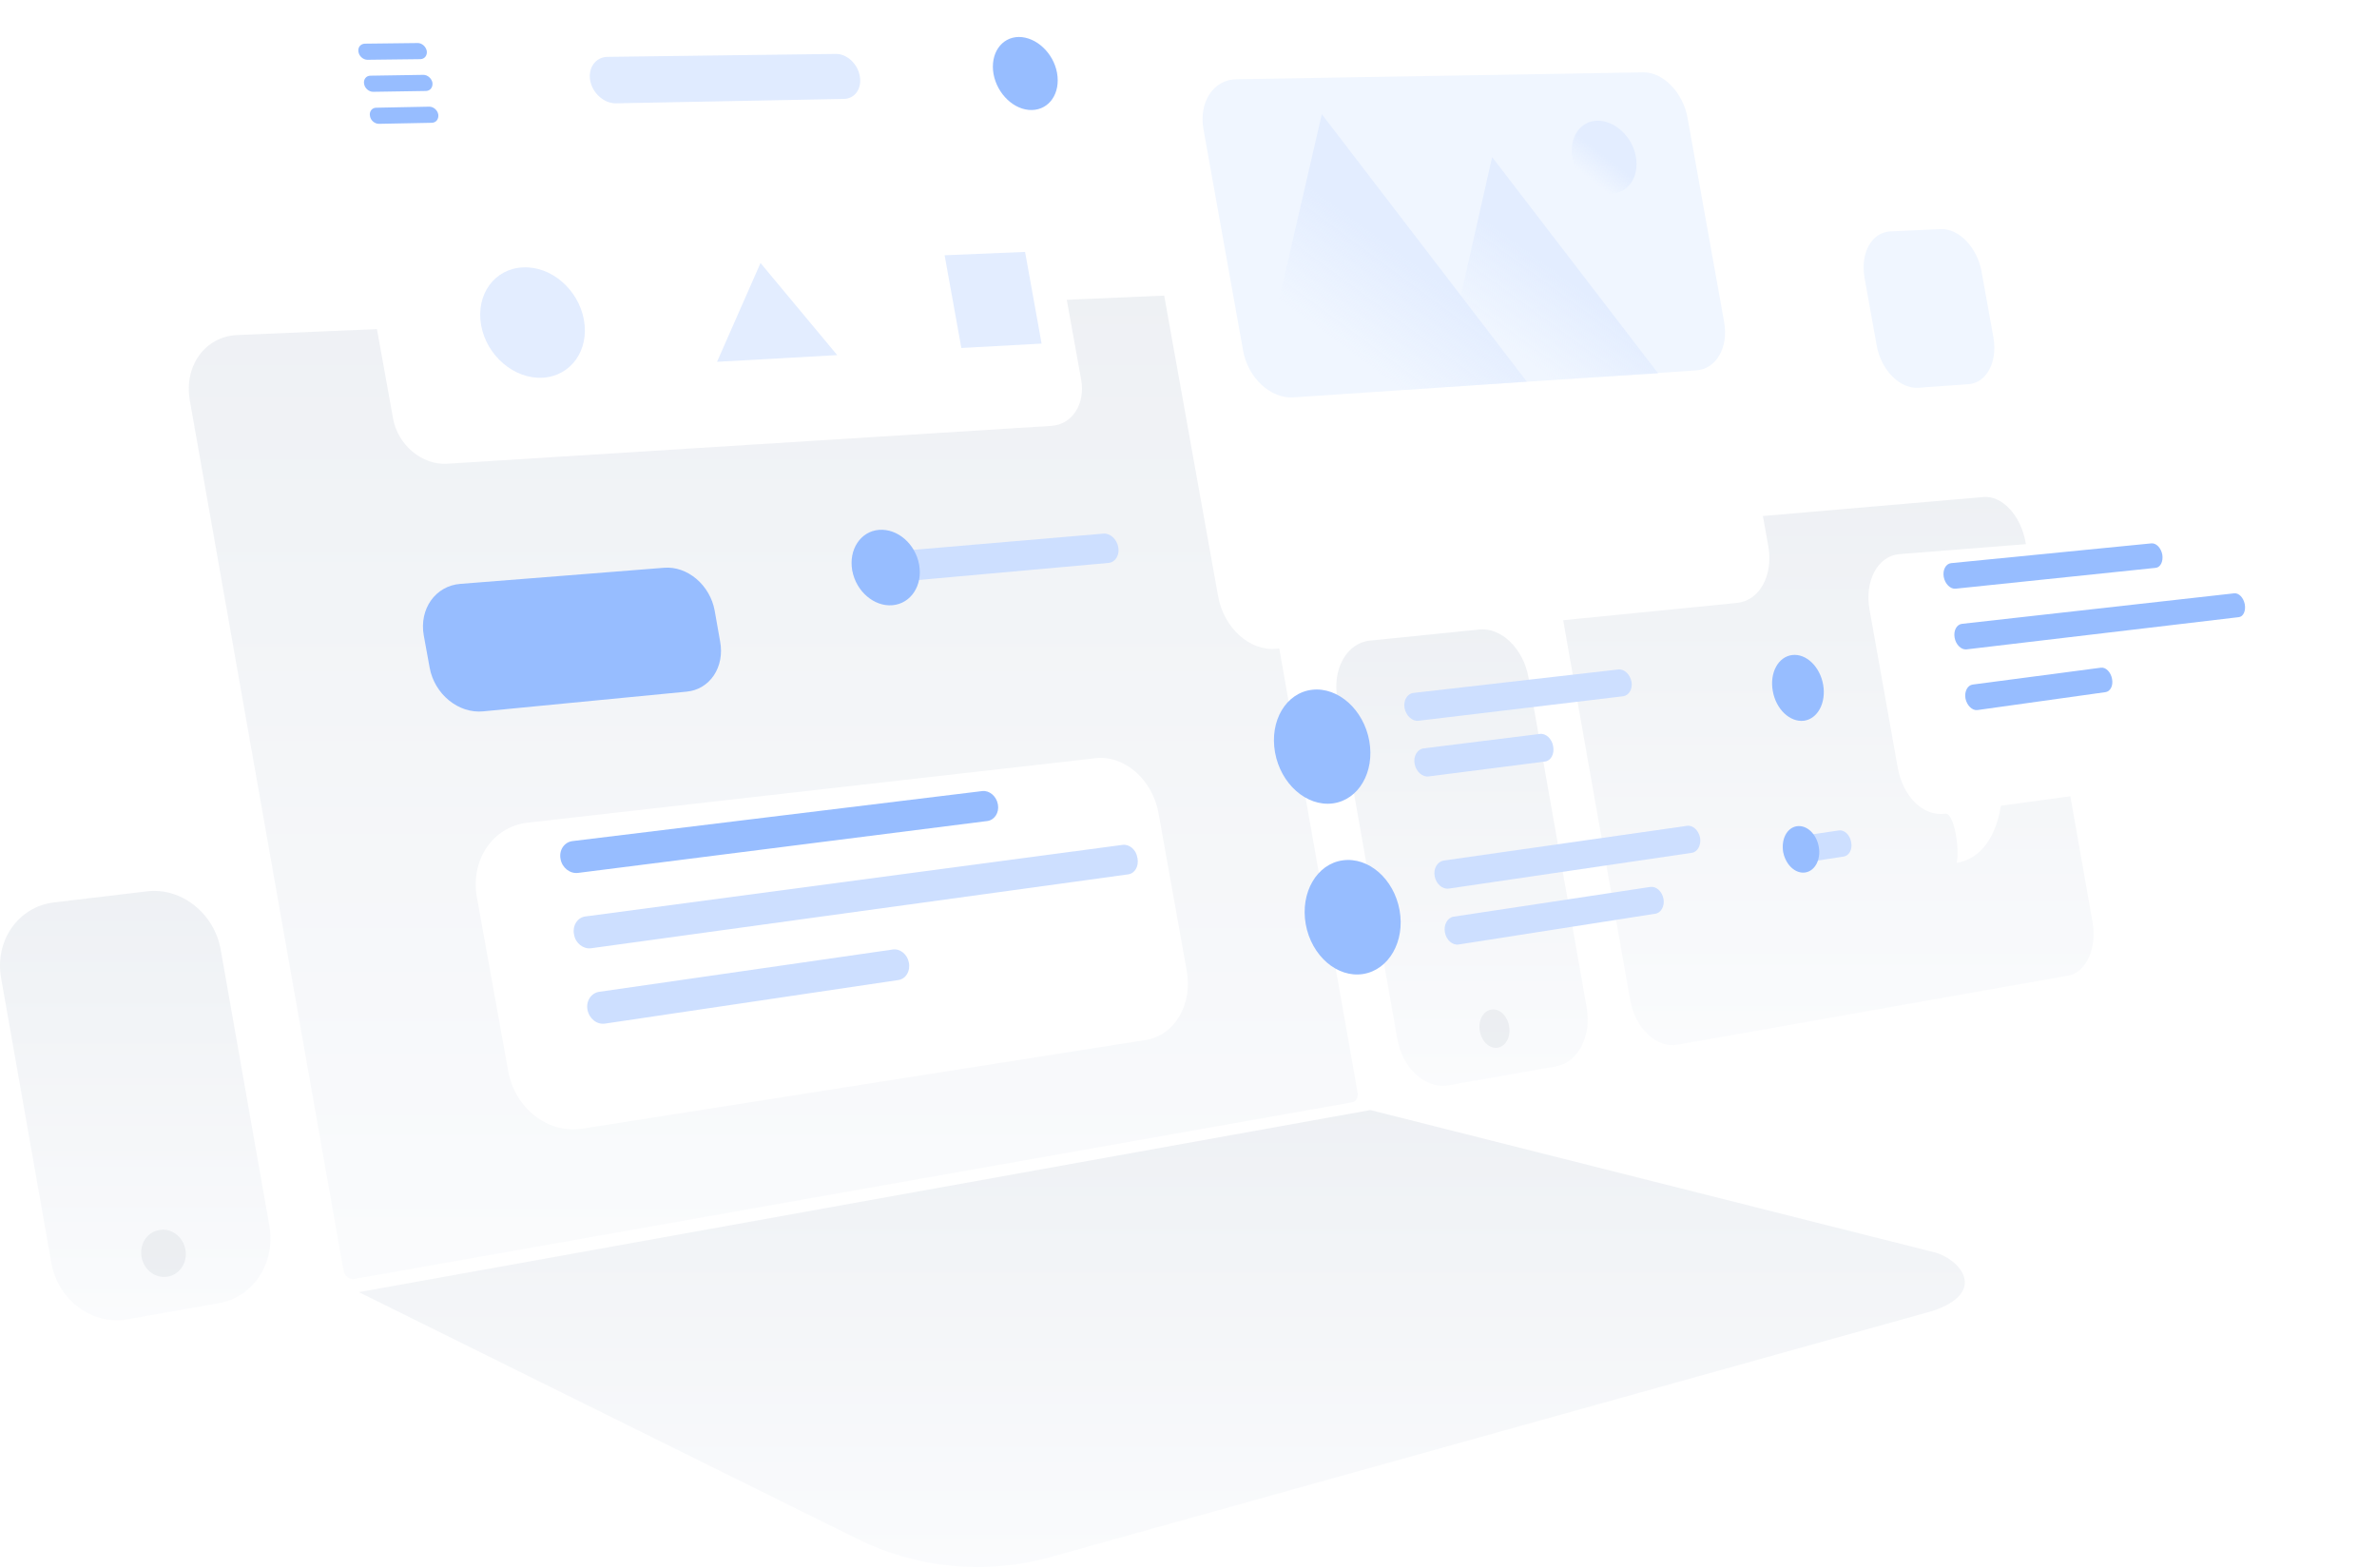 <svg width="773" height="510" viewBox="0 0 773 510" fill="none" xmlns="http://www.w3.org/2000/svg">
<g opacity="0.5">
<path d="M439.79 358.442L115.285 415.883C113.586 416.155 111.955 414.93 111.683 413.092L61.733 130.244C59.762 118.946 66.694 109.418 77.16 108.942L381.413 96.011C389.296 95.671 396.976 103.293 398.743 112.957L441.489 355.243C441.829 356.809 441.013 358.238 439.79 358.442Z" fill="url(#paint0_linear)"/>
<path d="M506.118 346.736L471.051 352.929C463.575 354.222 456.1 347.485 454.401 337.82L434.897 227.226C433.198 217.562 437.955 209.055 445.498 208.306L481.041 204.699C488.245 203.951 495.448 210.961 497.079 220.353L515.972 327.476C517.671 336.868 513.254 345.443 506.118 346.736Z" fill="url(#paint1_linear)"/>
<path opacity="0.2" d="M490.759 333.669C491.371 337.072 489.74 340.202 487.089 340.679C484.439 341.155 481.856 338.705 481.245 335.302C480.633 331.899 482.264 328.768 484.915 328.292C487.565 327.816 490.148 330.198 490.759 333.669Z" fill="#73849A"/>
<path d="M71.383 423.71L41.481 429.018C29.996 431.06 18.851 422.825 16.676 410.574L0.366 318.084C-1.809 305.901 5.939 294.808 17.559 293.447L47.801 289.84C59.015 288.479 69.752 297.054 71.791 308.896L87.626 398.732C89.664 410.574 82.461 421.736 71.383 423.71Z" fill="url(#paint2_linear)"/>
<path opacity="0.2" d="M60.306 406.355C61.053 410.506 58.471 414.453 54.529 415.134C50.588 415.815 46.782 412.956 46.035 408.737C45.287 404.517 47.869 400.57 51.879 399.957C55.753 399.277 59.558 402.135 60.306 406.355Z" fill="#73849A"/>
<path d="M530.108 325.094L506.39 190.612C504.759 181.288 509.108 173.257 516.108 172.713L645.027 161.619C651.075 161.075 657.123 167.608 658.687 176.183L680.501 299.845C681.997 308.42 678.463 316.178 672.482 317.267L545.534 339.726C538.739 340.951 531.739 334.418 530.108 325.094Z" fill="url(#paint3_linear)"/>
<path d="M116.712 420.17L445.634 360.96L629.124 407.239C637.211 409.281 646.793 420.17 628.444 426.295L341.589 506.331C320.657 512.184 298.299 510.075 278.795 500.41L116.712 420.17Z" fill="url(#paint4_linear)"/>
</g>
<g filter="url(#filter0_dd)">
<path d="M230.466 211.362L164.41 217.76C156.323 218.576 148.508 212.179 146.944 203.536L145.042 193.123C143.479 184.48 148.847 176.925 156.934 176.313L223.195 171.072C230.806 170.46 238.146 176.721 239.641 185.024L241.408 195.028C242.971 203.332 238.078 210.682 230.466 211.362Z" fill="#97BDFF"/>
</g>
<path d="M360.472 183.05L282.455 190.06C280.076 190.264 277.698 188.222 277.222 185.5C276.746 182.778 278.309 180.396 280.688 180.192L358.773 173.522C361.016 173.318 363.191 175.291 363.666 177.946C364.142 180.532 362.715 182.846 360.472 183.05Z" fill="#CDDFFF"/>
<path d="M298.901 183.595C300.124 190.333 296.251 196.254 290.27 196.798C284.29 197.343 278.378 192.306 277.154 185.501C275.931 178.695 279.873 172.774 285.853 172.297C291.901 171.821 297.678 176.857 298.901 183.595Z" fill="#97BDFF"/>
<g filter="url(#filter1_dd)">
<path d="M349.123 124.93L152.585 137.248C144.498 137.724 136.615 131.191 135.051 122.548L129.411 91.241C127.848 82.53 133.285 75.315 141.44 75.043L338.929 67.965C345.725 67.693 352.317 73.886 353.744 81.713L358.841 110.025C360.2 117.784 355.919 124.521 349.123 124.93Z" fill="white"/>
</g>
<g filter="url(#filter2_dd)">
<path d="M719.445 129.327L618.853 137.52C611.445 138.133 603.902 130.578 602.135 120.642L595.407 83.006C593.64 73.137 598.329 64.834 605.805 64.562L707.416 61.745C713.804 61.473 720.192 68.619 721.823 77.671L727.94 112.04C729.503 121.092 725.765 128.782 719.445 129.327Z" fill="white"/>
</g>
<g filter="url(#filter3_dd)">
<path d="M379.909 324.611L196.623 353.467C185.477 355.237 174.672 346.866 172.497 334.752L162.303 278.196C160.129 266.081 167.536 255.26 178.749 253.967L363.462 233.005C372.909 231.916 382.015 239.947 383.986 250.904L393.161 302.152C395.131 313.041 389.219 323.114 379.909 324.611Z" fill="white"/>
</g>
<g filter="url(#filter4_dd)">
<path d="M572.097 182.506L422.179 197.411C413.616 198.228 405.189 190.605 403.354 180.328L376.646 31.418C374.811 21.141 380.384 12.702 389.083 12.634L541.447 11.001C548.855 10.932 556.195 18.487 557.894 27.879L582.291 164.131C583.922 173.591 579.437 181.758 572.097 182.506Z" fill="white"/>
</g>
<g filter="url(#filter5_dd)">
<path d="M749.252 236C749.252 236 664.046 247.638 657.93 248.454C655.891 260.909 649.706 266.081 643.522 267.034C644.61 262.066 642.571 250.632 639.852 251.041C632.445 252.062 625.989 245.256 624.358 236L615.183 184.616C613.552 175.36 617.834 167.329 624.765 166.649L735.253 157.938C741.165 157.393 747.146 163.791 748.641 172.298L757.068 219.258C758.631 227.697 755.097 235.183 749.252 236Z" fill="white"/>
</g>
<path d="M640.124 124.929L623.882 126.086C617.834 126.495 611.717 120.369 610.29 112.27L606.348 90.356C604.921 82.257 608.659 75.519 614.775 75.247L631.086 74.498C636.998 74.226 642.978 80.419 644.406 88.314L648.279 109.82C649.638 117.715 646.037 124.521 640.124 124.929Z" fill="#F0F6FF"/>
<path d="M551.641 120.437L420.616 129.217C413.209 129.693 405.801 122.887 404.238 113.904L391.394 42.171C389.763 33.255 394.588 25.837 402.131 25.769L534.312 23.523C540.836 23.387 547.292 30.057 548.787 38.292L560.68 104.648C562.175 112.951 558.165 119.961 551.641 120.437Z" fill="#F0F6FF"/>
<path opacity="0.3" d="M274.436 32.167L200.292 33.596C196.487 33.664 192.681 30.329 191.933 26.178C191.186 22.026 193.7 18.555 197.574 18.487L271.785 17.534C275.387 17.466 278.921 20.733 279.601 24.748C280.348 28.764 278.038 32.099 274.436 32.167Z" fill="#97BDFF"/>
<path d="M138.586 29.58L121.324 29.852C119.965 29.852 118.606 28.695 118.402 27.266C118.13 25.837 119.081 24.612 120.44 24.612L137.702 24.34C139.061 24.34 140.353 25.497 140.624 26.858C140.828 28.355 139.945 29.512 138.586 29.58Z" fill="#97BDFF"/>
<path d="M136.751 19.236L119.489 19.44C118.13 19.44 116.771 18.283 116.567 16.854C116.295 15.424 117.246 14.267 118.606 14.199L135.867 13.995C137.226 13.995 138.518 15.152 138.789 16.581C138.993 18.011 138.11 19.168 136.751 19.236Z" fill="#97BDFF"/>
<path d="M140.488 39.925L123.227 40.266C121.868 40.266 120.508 39.177 120.305 37.68C120.033 36.25 120.984 35.025 122.343 35.025L139.605 34.685C140.964 34.685 142.255 35.774 142.527 37.203C142.731 38.7 141.848 39.857 140.488 39.925Z" fill="#97BDFF"/>
<path d="M343.754 23.727C344.91 30.261 341.308 35.638 335.599 35.774C329.891 35.91 324.318 30.669 323.095 24.068C321.939 17.466 325.609 12.089 331.318 12.021C337.026 12.021 342.599 17.262 343.754 23.727Z" fill="#97BDFF"/>
<path d="M532.001 50.951C533.156 57.484 529.555 62.861 523.846 62.997C518.137 63.133 512.565 57.892 511.342 51.291C510.186 44.689 513.856 39.313 519.565 39.245C525.273 39.245 530.846 44.485 532.001 50.951Z" fill="url(#paint5_linear)"/>
<path d="M468.32 125.942L485.242 51.078L539.201 121.382L468.32 125.942Z" fill="url(#paint6_linear)"/>
<path d="M415.448 127.439C412.458 125.873 410.079 122.811 410.079 122.811L429.855 37.126L496.523 124.104L422.108 129.072C422.108 129.14 418.914 129.344 415.448 127.439Z" fill="url(#paint7_linear)"/>
<path d="M189.895 104.035C191.662 113.904 185.681 122.275 176.507 122.819C167.264 123.364 158.226 115.673 156.459 105.737C154.692 95.732 160.808 87.361 170.051 86.953C179.293 86.476 188.128 94.167 189.895 104.035Z" fill="#E3EDFF"/>
<path d="M307.192 83.005L312.629 113.155L338.725 111.726L333.356 81.916L307.192 83.005Z" fill="#E3EDFF"/>
<path d="M272.261 115.469L252.893 116.558L233.185 117.647L247.32 85.524L272.261 115.469Z" fill="#E3EDFF"/>
<path d="M433.392 261.249C424.897 262.338 416.471 254.919 414.636 244.643C412.801 234.366 418.237 225.246 426.732 224.293C435.159 223.341 443.45 230.759 445.285 240.899C447.12 251.04 441.819 260.16 433.392 261.249Z" fill="#97BDFF"/>
<path d="M527.856 226.404L461.324 234.366C459.285 234.639 457.246 232.733 456.77 230.283C456.295 227.765 457.654 225.519 459.693 225.315L526.293 217.692C528.195 217.488 530.098 219.258 530.574 221.708C530.982 224.022 529.758 226.131 527.856 226.404Z" fill="#CDDFFF"/>
<path d="M502.371 247.638L464.586 252.47C462.547 252.742 460.508 250.905 460.032 248.386C459.557 245.868 460.916 243.622 462.955 243.35L500.74 238.654C502.711 238.382 504.682 240.22 505.089 242.67C505.565 245.188 504.342 247.434 502.371 247.638Z" fill="#CDDFFF"/>
<path d="M592.893 222.66C593.912 228.513 591.126 233.754 586.64 234.366C582.087 234.911 577.534 230.623 576.514 224.702C575.427 218.781 578.281 213.541 582.835 212.996C587.388 212.452 591.873 216.807 592.893 222.66Z" fill="#97BDFF"/>
<path d="M443.314 316.716C434.888 318.077 426.461 310.795 424.626 300.519C422.791 290.242 428.228 280.918 436.654 279.761C445.081 278.604 453.304 285.818 455.139 295.959C456.974 306.099 451.673 315.355 443.314 316.716Z" fill="#97BDFF"/>
<path d="M550.214 277.311L471.11 288.949C469.071 289.221 467.032 287.452 466.556 284.934C466.081 282.415 467.44 280.169 469.479 279.829L548.651 268.532C550.554 268.259 552.389 270.029 552.865 272.411C553.272 274.793 552.049 277.039 550.214 277.311Z" fill="#CDDFFF"/>
<path d="M538.321 297.116L474.372 307.12C472.333 307.461 470.294 305.623 469.886 303.173C469.411 300.655 470.77 298.341 472.741 298.069L536.69 288.405C538.593 288.132 540.496 289.834 540.972 292.284C541.38 294.598 540.224 296.844 538.321 297.116Z" fill="#CDDFFF"/>
<path d="M599.553 278.536L583.99 280.918C582.155 281.19 580.32 279.489 579.912 277.107C579.505 274.725 580.66 272.615 582.427 272.343L597.989 270.029C599.756 269.756 601.591 271.458 601.999 273.84C602.475 276.086 601.387 278.264 599.553 278.536Z" fill="#CDDFFF"/>
<path d="M591.465 275.337C592.213 279.489 590.242 283.232 587.048 283.708C583.854 284.185 580.66 281.19 579.912 277.039C579.165 272.887 581.135 269.144 584.33 268.667C587.592 268.191 590.718 271.186 591.465 275.337Z" fill="#97BDFF"/>
<path d="M701.011 184.649L635.979 191.422C634.28 191.626 632.513 189.857 632.105 187.611C631.697 185.297 632.785 183.323 634.484 183.119L699.652 176.686C701.215 176.55 702.778 178.183 703.186 180.361C703.526 182.607 702.574 184.513 701.011 184.649Z" fill="#97BDFF"/>
<path d="M684.669 225.072L643.046 230.895C641.347 231.099 639.649 229.398 639.173 227.152C638.765 224.838 639.852 222.796 641.551 222.592L683.242 217.109C684.805 216.905 686.436 218.538 686.844 220.784C687.252 222.962 686.3 224.868 684.669 225.072Z" fill="#97BDFF"/>
<path d="M728.026 200.684L639.513 211.159C637.814 211.363 636.047 209.662 635.639 207.348C635.231 205.034 636.318 203.06 638.017 202.856L726.599 192.926C728.094 192.79 729.589 194.355 729.997 196.465C730.404 198.643 729.521 200.548 728.026 200.684Z" fill="#97BDFF"/>
<path d="M321.124 266.966L187.992 283.844C185.341 284.185 182.759 282.143 182.283 279.285C181.74 276.426 183.506 273.84 186.157 273.5L319.425 257.234C321.735 256.962 324.046 258.867 324.522 261.59C324.997 264.244 323.434 266.626 321.124 266.966Z" fill="#97BDFF"/>
<path d="M292.105 318.69L196.759 332.846C194.108 333.255 191.594 331.213 191.05 328.354C190.506 325.496 192.273 322.842 194.924 322.501L290.338 308.754C292.717 308.413 295.095 310.319 295.571 313.041C296.115 315.832 294.552 318.35 292.105 318.69Z" fill="#CDDFFF"/>
<path d="M366.86 284.321L192.205 308.346C189.691 308.686 187.176 306.712 186.701 303.99L186.633 303.65C186.157 300.927 187.788 298.341 190.37 298.001L365.093 274.725C367.268 274.453 369.443 276.29 369.851 278.808L369.919 279.081C370.394 281.735 369.035 284.049 366.86 284.321Z" fill="#CDDFFF"/>
<defs>
<filter id="filter0_dd" x="116.77" y="160.192" width="140.284" height="90.156" filterUnits="userSpaceOnUse" color-interpolation-filters="sRGB">
<feFlood flood-opacity="0" result="BackgroundImageFix"/>
<feColorMatrix in="SourceAlpha" type="matrix" values="0 0 0 0 0 0 0 0 0 0 0 0 0 0 0 0 0 0 127 0"/>
<feOffset dx="-6.323" dy="10.839"/>
<feGaussianBlur stdDeviation="10.839"/>
<feColorMatrix type="matrix" values="0 0 0 0 0.808 0 0 0 0 0.839 0 0 0 0 0.88 0 0 0 0.38 0"/>
<feBlend mode="normal" in2="BackgroundImageFix" result="effect1_dropShadow"/>
<feColorMatrix in="SourceAlpha" type="matrix" values="0 0 0 0 0 0 0 0 0 0 0 0 0 0 0 0 0 0 127 0"/>
<feOffset dx="-0.903" dy="2.71"/>
<feGaussianBlur stdDeviation="2.71"/>
<feColorMatrix type="matrix" values="0 0 0 0 0.355 0 0 0 0 0.439 0 0 0 0 0.546 0 0 0 0.08 0"/>
<feBlend mode="normal" in2="effect1_dropShadow" result="effect2_dropShadow"/>
<feBlend mode="normal" in="SourceGraphic" in2="effect2_dropShadow" result="shape"/>
</filter>
<filter id="filter1_dd" x="101.142" y="57.117" width="273.306" height="112.672" filterUnits="userSpaceOnUse" color-interpolation-filters="sRGB">
<feFlood flood-opacity="0" result="BackgroundImageFix"/>
<feColorMatrix in="SourceAlpha" type="matrix" values="0 0 0 0 0 0 0 0 0 0 0 0 0 0 0 0 0 0 127 0"/>
<feOffset dx="-6.323" dy="10.839"/>
<feGaussianBlur stdDeviation="10.839"/>
<feColorMatrix type="matrix" values="0 0 0 0 0.808 0 0 0 0 0.839 0 0 0 0 0.88 0 0 0 0.38 0"/>
<feBlend mode="normal" in2="BackgroundImageFix" result="effect1_dropShadow"/>
<feColorMatrix in="SourceAlpha" type="matrix" values="0 0 0 0 0 0 0 0 0 0 0 0 0 0 0 0 0 0 127 0"/>
<feOffset dx="-0.903" dy="2.71"/>
<feGaussianBlur stdDeviation="2.71"/>
<feColorMatrix type="matrix" values="0 0 0 0 0.355 0 0 0 0 0.439 0 0 0 0 0.546 0 0 0 0.08 0"/>
<feBlend mode="normal" in2="effect1_dropShadow" result="effect2_dropShadow"/>
<feBlend mode="normal" in="SourceGraphic" in2="effect2_dropShadow" result="shape"/>
</filter>
<filter id="filter2_dd" x="567.033" y="50.899" width="176.617" height="119.173" filterUnits="userSpaceOnUse" color-interpolation-filters="sRGB">
<feFlood flood-opacity="0" result="BackgroundImageFix"/>
<feColorMatrix in="SourceAlpha" type="matrix" values="0 0 0 0 0 0 0 0 0 0 0 0 0 0 0 0 0 0 127 0"/>
<feOffset dx="-6.323" dy="10.839"/>
<feGaussianBlur stdDeviation="10.839"/>
<feColorMatrix type="matrix" values="0 0 0 0 0.808 0 0 0 0 0.839 0 0 0 0 0.88 0 0 0 0.38 0"/>
<feBlend mode="normal" in2="BackgroundImageFix" result="effect1_dropShadow"/>
<feColorMatrix in="SourceAlpha" type="matrix" values="0 0 0 0 0 0 0 0 0 0 0 0 0 0 0 0 0 0 127 0"/>
<feOffset dx="-0.903" dy="2.71"/>
<feGaussianBlur stdDeviation="2.71"/>
<feColorMatrix type="matrix" values="0 0 0 0 0.355 0 0 0 0 0.439 0 0 0 0 0.546 0 0 0 0.08 0"/>
<feBlend mode="normal" in2="effect1_dropShadow" result="effect2_dropShadow"/>
<feBlend mode="normal" in="SourceGraphic" in2="effect2_dropShadow" result="shape"/>
</filter>
<filter id="filter3_dd" x="133.923" y="222.067" width="274.972" height="164.154" filterUnits="userSpaceOnUse" color-interpolation-filters="sRGB">
<feFlood flood-opacity="0" result="BackgroundImageFix"/>
<feColorMatrix in="SourceAlpha" type="matrix" values="0 0 0 0 0 0 0 0 0 0 0 0 0 0 0 0 0 0 127 0"/>
<feOffset dx="-6.323" dy="10.839"/>
<feGaussianBlur stdDeviation="10.839"/>
<feColorMatrix type="matrix" values="0 0 0 0 0.808 0 0 0 0 0.839 0 0 0 0 0.88 0 0 0 0.38 0"/>
<feBlend mode="normal" in2="BackgroundImageFix" result="effect1_dropShadow"/>
<feColorMatrix in="SourceAlpha" type="matrix" values="0 0 0 0 0 0 0 0 0 0 0 0 0 0 0 0 0 0 127 0"/>
<feOffset dx="-0.903" dy="2.71"/>
<feGaussianBlur stdDeviation="2.71"/>
<feColorMatrix type="matrix" values="0 0 0 0 0.355 0 0 0 0 0.439 0 0 0 0 0.546 0 0 0 0.08 0"/>
<feBlend mode="normal" in2="effect1_dropShadow" result="effect2_dropShadow"/>
<feBlend mode="normal" in="SourceGraphic" in2="effect2_dropShadow" result="shape"/>
</filter>
<filter id="filter4_dd" x="348.296" y="0.161" width="249.685" height="229.827" filterUnits="userSpaceOnUse" color-interpolation-filters="sRGB">
<feFlood flood-opacity="0" result="BackgroundImageFix"/>
<feColorMatrix in="SourceAlpha" type="matrix" values="0 0 0 0 0 0 0 0 0 0 0 0 0 0 0 0 0 0 127 0"/>
<feOffset dx="-6.323" dy="10.839"/>
<feGaussianBlur stdDeviation="10.839"/>
<feColorMatrix type="matrix" values="0 0 0 0 0.808 0 0 0 0 0.839 0 0 0 0 0.88 0 0 0 0.38 0"/>
<feBlend mode="normal" in2="BackgroundImageFix" result="effect1_dropShadow"/>
<feColorMatrix in="SourceAlpha" type="matrix" values="0 0 0 0 0 0 0 0 0 0 0 0 0 0 0 0 0 0 127 0"/>
<feOffset dx="-0.903" dy="2.71"/>
<feGaussianBlur stdDeviation="2.71"/>
<feColorMatrix type="matrix" values="0 0 0 0 0.355 0 0 0 0 0.439 0 0 0 0 0.546 0 0 0 0.08 0"/>
<feBlend mode="normal" in2="effect1_dropShadow" result="effect2_dropShadow"/>
<feBlend mode="normal" in="SourceGraphic" in2="effect2_dropShadow" result="shape"/>
</filter>
<filter id="filter5_dd" x="586.836" y="147.066" width="185.958" height="152.485" filterUnits="userSpaceOnUse" color-interpolation-filters="sRGB">
<feFlood flood-opacity="0" result="BackgroundImageFix"/>
<feColorMatrix in="SourceAlpha" type="matrix" values="0 0 0 0 0 0 0 0 0 0 0 0 0 0 0 0 0 0 127 0"/>
<feOffset dx="-6.323" dy="10.839"/>
<feGaussianBlur stdDeviation="10.839"/>
<feColorMatrix type="matrix" values="0 0 0 0 0.808 0 0 0 0 0.839 0 0 0 0 0.88 0 0 0 0.38 0"/>
<feBlend mode="normal" in2="BackgroundImageFix" result="effect1_dropShadow"/>
<feColorMatrix in="SourceAlpha" type="matrix" values="0 0 0 0 0 0 0 0 0 0 0 0 0 0 0 0 0 0 127 0"/>
<feOffset dx="-0.903" dy="2.71"/>
<feGaussianBlur stdDeviation="2.71"/>
<feColorMatrix type="matrix" values="0 0 0 0 0.355 0 0 0 0 0.439 0 0 0 0 0.546 0 0 0 0.08 0"/>
<feBlend mode="normal" in2="effect1_dropShadow" result="effect2_dropShadow"/>
<feBlend mode="normal" in="SourceGraphic" in2="effect2_dropShadow" result="shape"/>
</filter>
<linearGradient id="paint0_linear" x1="251.482" y1="96" x2="251.482" y2="415.921" gradientUnits="userSpaceOnUse">
<stop stop-color="#DEE3EA"/>
<stop offset="1" stop-color="#F6F8FB"/>
</linearGradient>
<linearGradient id="paint1_linear" x1="475.444" y1="204.645" x2="475.444" y2="353.088" gradientUnits="userSpaceOnUse">
<stop stop-color="#DEE3EA"/>
<stop offset="1" stop-color="#F6F8FB"/>
</linearGradient>
<linearGradient id="paint2_linear" x1="43.985" y1="289.698" x2="43.985" y2="429.329" gradientUnits="userSpaceOnUse">
<stop stop-color="#DEE3EA"/>
<stop offset="1" stop-color="#F6F8FB"/>
</linearGradient>
<linearGradient id="paint3_linear" x1="593.446" y1="161.587" x2="593.446" y2="339.874" gradientUnits="userSpaceOnUse">
<stop stop-color="#DEE3EA"/>
<stop offset="1" stop-color="#F6F8FB"/>
</linearGradient>
<linearGradient id="paint4_linear" x1="377.838" y1="360.96" x2="377.838" y2="509.579" gradientUnits="userSpaceOnUse">
<stop stop-color="#DEE3EA"/>
<stop offset="1" stop-color="#F6F8FB"/>
</linearGradient>
<linearGradient id="paint5_linear" x1="520.271" y1="49.411" x2="514.729" y2="56.522" gradientUnits="userSpaceOnUse">
<stop stop-color="#E3EDFF"/>
<stop offset="1" stop-color="#E3EDFF" stop-opacity="0"/>
</linearGradient>
<linearGradient id="paint6_linear" x1="499.049" y1="83.116" x2="481.887" y2="106.601" gradientUnits="userSpaceOnUse">
<stop stop-color="#E3EDFF"/>
<stop offset="1" stop-color="#E3EDFF" stop-opacity="0"/>
</linearGradient>
<linearGradient id="paint7_linear" x1="447.555" y1="76.493" x2="426.42" y2="105.198" gradientUnits="userSpaceOnUse">
<stop stop-color="#E3EDFF"/>
<stop offset="1" stop-color="#E3EDFF" stop-opacity="0"/>
</linearGradient>
</defs>
</svg>
